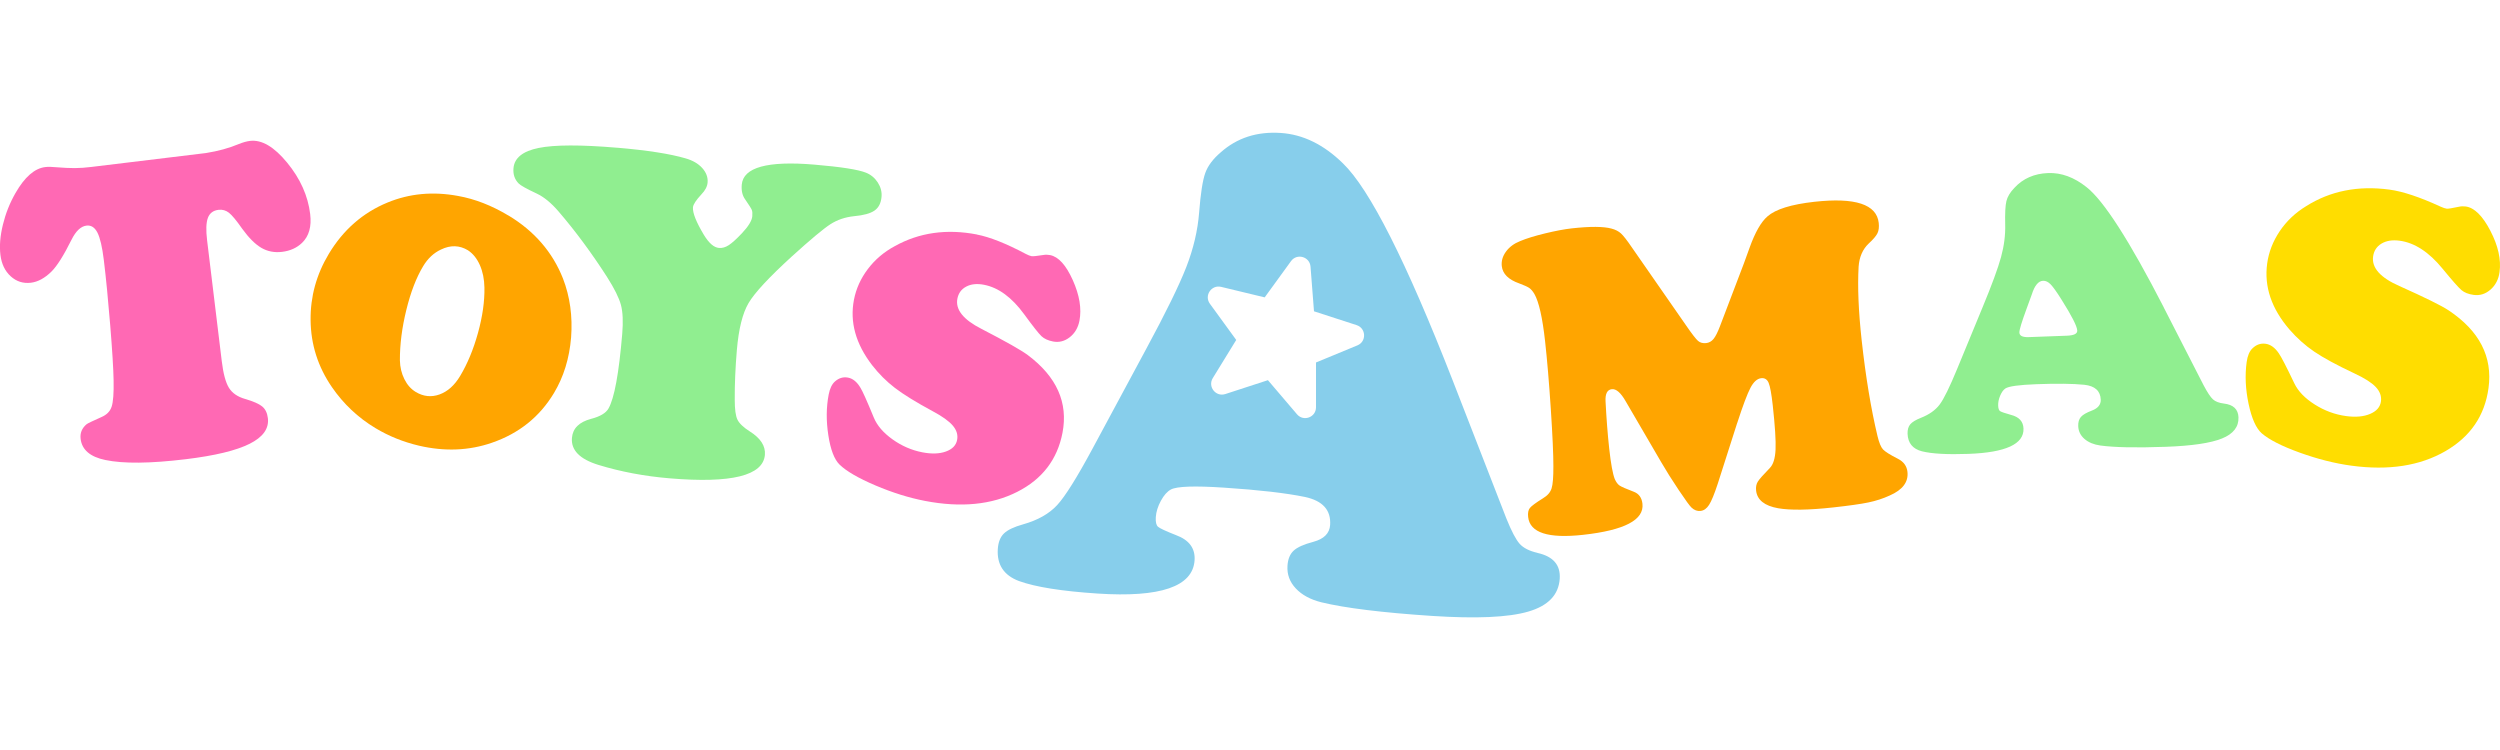 <?xml version="1.0" encoding="UTF-8"?>
<svg id="_レイヤー_1" xmlns="http://www.w3.org/2000/svg" version="1.1" viewBox="0 0 1000 300">
  <!-- Generator: Adobe Illustrator 29.6.0, SVG Export Plug-In . SVG Version: 2.1.1 Build 207)  -->
  <defs>
    <style>
      .st0 {
        fill: #ff69b4;
      }

      .st1 {
        fill: #fd0;
      }

      .st2 {
        fill: orange;
      }

      .st3 {
        fill: #87ceeb;
      }

      .st4 {
        fill: #90ee90;
      }
    </style>
  </defs>
  <path class="st0" d="M36.85,66.74l45.52-5.52c4.87-.77,9.26-1.97,13.15-3.61,1.67-.67,3.17-1.09,4.49-1.25,4.66-.57,9.62,2.34,14.86,8.72s8.31,13.22,9.2,20.53c.61,5.01-.47,8.85-3.25,11.53-2.09,2.01-4.75,3.21-7.98,3.6-3.05.37-5.8-.16-8.26-1.58-2.45-1.42-5.01-3.96-7.67-7.62-2.33-3.34-4.12-5.49-5.34-6.45-1.23-.96-2.62-1.35-4.17-1.16-2.13.26-3.55,1.34-4.25,3.23-.7,1.9-.81,4.89-.31,8.98l5.87,48.37c.6,4.95,1.56,8.49,2.86,10.61,1.31,2.12,3.48,3.61,6.5,4.47,3.27.95,5.54,1.95,6.8,2.99,1.27,1.04,2.03,2.6,2.28,4.68.5,4.15-1.93,7.57-7.3,10.26s-13.87,4.75-25.5,6.16c-14.28,1.73-25.02,1.84-32.22.32-6.05-1.25-9.35-4.07-9.88-8.44-.29-2.36.53-4.33,2.44-5.91.48-.35,2.44-1.29,5.88-2.82,2.11-.9,3.48-2.29,4.09-4.18.62-1.88.88-5.4.78-10.53-.08-4.55-.53-11.87-1.35-21.97-.82-10.1-1.67-18.83-2.57-26.2-.63-5.18-1.48-8.82-2.55-10.91-1.07-2.09-2.53-3.02-4.37-2.8-2.25.27-4.24,2.15-5.98,5.63-3.15,6.34-5.84,10.61-8.09,12.81-2.66,2.6-5.38,4.07-8.14,4.41-3.11.38-5.81-.48-8.11-2.57-2.3-2.09-3.67-4.95-4.11-8.57s-.1-7.6.99-12.08c1.09-4.48,2.77-8.71,5.04-12.66,3.66-6.4,7.63-9.87,11.89-10.38,1.15-.14,2.5-.13,4.04.04,3.19.26,5.79.38,7.8.37,2.01-.01,4.32-.17,6.91-.49h0Z"/>
  <path class="st2" d="M203.37,86.19c10.37,6.24,17.65,14.65,21.83,25.24,2.79,7.23,3.88,15.08,3.24,23.54-.69,8.37-2.98,15.79-6.86,22.25-5.73,9.53-13.99,16.15-24.8,19.87-9.16,3.18-18.88,3.57-29.14,1.19-6.31-1.48-12.12-3.83-17.45-7.03-6.98-4.2-12.79-9.67-17.42-16.4-5.6-8.15-8.44-17.08-8.53-26.8-.11-9.41,2.32-18.25,7.29-26.52,5.77-9.6,13.59-16.44,23.46-20.51,8.77-3.63,18.18-4.51,28.21-2.65,6.75,1.2,13.47,3.82,20.17,7.84v-.02ZM187.18,100.11c-3.39-2.04-6.98-2.14-10.78-.3-2.89,1.34-5.27,3.56-7.14,6.67-2.74,4.56-4.99,10.39-6.73,17.5-1.75,7.11-2.6,13.83-2.57,20.17.06,2.73.66,5.23,1.79,7.51,1.13,2.28,2.65,3.98,4.54,5.12,3.07,1.84,6.23,2.18,9.49,1.01,3.26-1.17,6.02-3.63,8.27-7.39,2.93-4.88,5.31-10.62,7.14-17.22,1.82-6.6,2.68-12.64,2.58-18.14-.06-3.38-.67-6.39-1.83-9.01-1.17-2.63-2.76-4.6-4.77-5.92h.01Z"/>
  <path class="st4" d="M246.82,59.08c12.04,1.02,21.17,2.44,27.38,4.26,2.84.8,5.07,2.08,6.68,3.86s2.33,3.71,2.16,5.8c-.13,1.6-.95,3.17-2.44,4.71-2.18,2.35-3.31,4.08-3.41,5.19-.19,2.21,1.27,5.89,4.36,11.04,2.01,3.32,4.03,5.07,6.05,5.24,1.29.11,2.59-.26,3.9-1.11s3.05-2.42,5.22-4.71c2.65-2.81,4.05-5.1,4.2-6.88.09-1.11.03-1.95-.2-2.52s-1.12-1.98-2.66-4.21c-1.11-1.52-1.56-3.47-1.36-5.87.59-6.94,10.28-9.62,29.07-8.03,10.63.9,17.49,1.97,20.61,3.22,1.98.79,3.55,2.1,4.73,3.92,1.18,1.83,1.68,3.73,1.51,5.7-.21,2.52-1.14,4.36-2.79,5.52-1.64,1.16-4.4,1.92-8.26,2.27-3.56.38-6.71,1.46-9.46,3.24s-7.87,6.06-15.37,12.85c-9.11,8.32-14.88,14.53-17.3,18.63-2.42,4.1-3.98,10.38-4.7,18.86-.6,7.13-.88,13.75-.84,19.88,0,3.77.35,6.42,1.09,7.93.74,1.52,2.4,3.09,4.98,4.73,4.29,2.71,6.28,5.82,5.99,9.32-.7,8.35-13.4,11.49-38.09,9.41-10.13-.85-19.63-2.65-28.5-5.37-7.48-2.3-11.01-5.91-10.59-10.82.32-3.81,2.89-6.34,7.69-7.61,3.6-.93,5.92-2.32,6.94-4.15,2.32-4.07,4.15-14,5.48-29.79.41-4.91.24-8.78-.51-11.59s-2.6-6.54-5.55-11.19c-6.18-9.61-12.65-18.36-19.41-26.23-2.93-3.4-5.82-5.78-8.68-7.13-4.05-1.89-6.47-3.24-7.27-4.05-1.6-1.62-2.29-3.66-2.08-6.11.35-4.11,3.7-6.82,10.06-8.11s16.81-1.32,31.37-.09h0Z"/>
  <path class="st0" d="M390.77,93.82c5.15.99,11.66,3.57,19.53,7.74.94.49,1.71.8,2.32.91.5.1,2.09-.06,4.76-.48.86-.15,1.74-.13,2.64.04,3.35.65,6.38,3.98,9.09,10.01,2.7,6.02,3.59,11.44,2.67,16.24-.54,2.8-1.84,5.01-3.88,6.61-2.05,1.6-4.27,2.17-6.68,1.71-2-.39-3.55-1.1-4.65-2.14s-3.39-3.95-6.88-8.72c-4.92-6.76-10.29-10.71-16.09-11.83-2.8-.54-5.17-.3-7.11.73-1.94,1.03-3.12,2.64-3.54,4.84-.84,4.35,2.36,8.37,9.59,12.05,9.77,5.05,15.97,8.56,18.6,10.52,11.56,8.67,16.18,19.03,13.85,31.09-2.06,10.66-8.09,18.53-18.1,23.6-10.24,5.19-22.54,6.39-36.91,3.62-6.41-1.24-13.02-3.3-19.83-6.2s-11.6-5.67-14.35-8.34c-2.09-2.07-3.59-5.97-4.47-11.73-.89-5.75-.84-11.18.14-16.28.47-2.45,1.33-4.21,2.57-5.27,1.56-1.36,3.29-1.86,5.19-1.49s3.54,1.7,4.91,3.99c.84,1.3,2.63,5.31,5.39,12.02,1.31,3.16,3.8,6.06,7.47,8.68,3.67,2.63,7.66,4.36,11.96,5.19,3.7.71,6.84.61,9.41-.33,2.57-.93,4.06-2.47,4.47-4.63.39-2-.18-3.9-1.7-5.7-1.52-1.8-4.19-3.72-8-5.75-6.72-3.63-11.78-6.75-15.17-9.35s-6.44-5.64-9.14-9.12c-6.56-8.53-8.97-17.25-7.25-26.16.85-4.4,2.7-8.5,5.56-12.28s6.46-6.84,10.8-9.17c9.77-5.43,20.71-6.98,32.82-4.65v.03Z"/>
  <path class="st2" d="M694.89,169.14l-7.81,24.41c-1.35,4.12-2.51,6.92-3.45,8.39-.95,1.48-2.08,2.29-3.41,2.43s-2.45-.28-3.55-1.27c-.71-.62-2.45-3-5.21-7.13s-5.08-7.81-6.95-11.05l-14.25-24.43c-1.95-3.4-3.79-5.01-5.52-4.82-1.85.2-2.69,1.84-2.52,4.92.35,6.85.84,13.16,1.47,18.92.66,6,1.4,10.03,2.21,12.1.54,1.22,1.18,2.09,1.91,2.59s2.64,1.34,5.75,2.52c2.01.77,3.15,2.37,3.42,4.79.71,6.46-7.21,10.6-23.75,12.42-13.96,1.54-21.28-.84-21.97-7.12-.18-1.61.05-2.82.69-3.62.64-.8,2.38-2.09,5.22-3.86,1.81-1.07,2.96-2.4,3.46-3.97s.74-4.55.72-8.92c.01-4.67-.34-12.29-1.03-22.87-.7-10.57-1.46-19.61-2.29-27.1-1.04-9.4-2.46-15.69-4.27-18.88-.65-1.1-1.33-1.9-2.06-2.4s-2.06-1.11-4.01-1.83c-4.31-1.51-6.64-3.82-6.98-6.93-.22-2.02.34-3.95,1.68-5.79,1.34-1.84,3.24-3.25,5.71-4.22,2.45-1.03,5.77-2.05,9.95-3.07,4.18-1.01,7.74-1.68,10.68-2.01,7.38-.81,12.66-.78,15.86.09,1.56.41,2.83,1.06,3.8,1.94.97.89,2.44,2.77,4.39,5.64l21.64,31.14c2.36,3.42,3.96,5.49,4.8,6.21.84.73,1.92,1.01,3.25.87,1.15-.13,2.13-.67,2.93-1.64.8-.96,1.67-2.69,2.62-5.19l9.57-25.13c1.16-3.22,1.92-5.32,2.28-6.29,2.19-6.07,4.56-10.22,7.12-12.43,3.24-2.86,9.51-4.81,18.79-5.84,16.32-1.8,24.89,1.02,25.71,8.46.18,1.67.02,3.05-.51,4.13-.52,1.08-1.69,2.45-3.49,4.1-2.43,2.31-3.78,5.41-4.05,9.29-.45,8.1-.04,17.86,1.21,29.28,1.62,14.7,3.73,27.51,6.34,38.43.64,2.67,1.38,4.46,2.21,5.36s2.85,2.17,6.06,3.8c2.23,1.16,3.47,2.89,3.72,5.19.44,4.04-1.92,7.19-7.1,9.45-2.67,1.23-5.51,2.15-8.54,2.78-3.02.63-7.71,1.29-14.05,1.99-9.74,1.07-17.09,1.18-22.02.33-5.48-.97-8.42-3.33-8.83-7.08-.15-1.38.07-2.56.66-3.53.59-.97,2.2-2.79,4.82-5.48,1.37-1.38,2.13-3.82,2.3-7.34.17-3.52-.21-9.43-1.12-17.73-.51-4.61-1.06-7.62-1.65-9.01s-1.58-2.01-2.96-1.86c-1.61.18-3.05,1.46-4.3,3.84-1.26,2.39-3.02,7.06-5.28,14.02h-.02Z"/>
  <path class="st4" d="M865.5,122.98l15.95,31.14c1.52,2.87,2.76,4.74,3.73,5.62.97.88,2.43,1.44,4.37,1.68,3.78.44,5.72,2.27,5.84,5.5.14,3.81-2.05,6.63-6.58,8.47s-12.01,2.95-22.44,3.33c-11.79.43-20.54.26-26.26-.52-2.62-.37-4.73-1.25-6.32-2.63s-2.42-3.08-2.5-5.12c-.06-1.56.3-2.79,1.08-3.68s2.25-1.74,4.41-2.55c2.42-.92,3.59-2.38,3.52-4.36-.13-3.49-2.32-5.48-6.56-5.95-4.56-.46-10.96-.54-19.2-.23-6.94.26-11.07.83-12.39,1.71-.82.55-1.51,1.52-2.09,2.9-.58,1.38-.84,2.69-.79,3.95.04,1.15.29,1.88.75,2.2.46.32,1.92.83,4.4,1.52,3.22.82,4.88,2.64,4.98,5.46.23,6.21-7.09,9.58-21.95,10.13-8.45.31-14.68-.03-18.68-1.03-3.69-.96-5.6-3.29-5.74-6.99-.06-1.61.3-2.88,1.07-3.8.78-.92,2.19-1.78,4.25-2.59,3.35-1.32,5.85-3.1,7.52-5.33,1.67-2.23,3.99-6.95,6.96-14.16l10.14-24.58c3.74-9.02,6.22-15.75,7.44-20.21,1.22-4.46,1.78-8.8,1.67-13.03-.11-4.49.05-7.61.48-9.38s1.48-3.51,3.14-5.25c3.46-3.78,7.99-5.78,13.57-5.98,5.27-.19,10.38,1.68,15.33,5.62,6.88,5.39,17.19,21.43,30.92,48.13h-.02ZM811.42,134.85l15.33-.57c2.82-.1,4.2-.78,4.15-2.03-.06-1.72-2.17-5.87-6.33-12.46-1.89-3.01-3.32-5.02-4.3-6.03s-1.99-1.49-3.03-1.45c-1.88.07-3.38,1.88-4.5,5.41-.19.48-.88,2.36-2.06,5.64-1.99,5.4-2.97,8.62-2.93,9.66.05,1.3,1.27,1.91,3.67,1.82h0Z"/>
  <path class="st1" d="M955.81,75.85c5.34.72,12.16,3,20.46,6.82.99.45,1.8.72,2.43.8.52.07,2.14-.19,4.86-.77.87-.2,1.77-.23,2.71-.11,3.47.47,6.77,3.72,9.89,9.74s4.34,11.52,3.66,16.5c-.39,2.91-1.6,5.24-3.6,7-2.01,1.76-4.26,2.47-6.75,2.13-2.07-.28-3.7-.92-4.89-1.93-1.18-1-3.7-3.86-7.55-8.55-5.44-6.65-11.16-10.39-17.18-11.2-2.9-.39-5.32,0-7.25,1.16s-3.05,2.89-3.36,5.17c-.61,4.51,2.89,8.45,10.52,11.8,10.31,4.62,16.86,7.86,19.67,9.72,12.35,8.22,17.68,18.59,15.98,31.08-1.5,11.05-7.23,19.46-17.21,25.23-10.2,5.9-22.74,7.85-37.63,5.83-6.64-.9-13.53-2.64-20.68-5.22-7.15-2.58-12.21-5.15-15.19-7.72-2.26-2-4.02-5.92-5.26-11.76s-1.5-11.41-.78-16.7c.34-2.54,1.12-4.39,2.34-5.54,1.52-1.48,3.27-2.09,5.24-1.82s3.73,1.54,5.27,3.8c.93,1.29,3.01,5.29,6.21,12.01,1.52,3.17,4.24,5.99,8.16,8.47,3.91,2.49,8.1,4.03,12.56,4.64,3.84.52,7.05.23,9.62-.87,2.58-1.1,4.02-2.77,4.32-5,.28-2.07-.41-3.99-2.07-5.75-1.66-1.76-4.51-3.57-8.53-5.44-7.1-3.34-12.46-6.25-16.09-8.72s-6.92-5.41-9.89-8.83c-7.21-8.37-10.19-17.17-8.93-26.4.62-4.56,2.29-8.87,5-12.91,2.71-4.04,6.23-7.38,10.55-10.02,9.7-6.13,20.83-8.34,33.38-6.64h.01Z"/>
  <path class="st3" d="M614.97,221.14c-3.24-.75-5.6-1.95-7.09-3.6-1.49-1.65-3.27-5.03-5.33-10.14l-21.53-55.37c-18.55-47.49-33.16-76.39-43.85-86.69-7.68-7.52-15.98-11.58-24.91-12.16-9.46-.62-17.45,1.96-23.96,7.75-3.1,2.64-5.18,5.41-6.21,8.32-1.04,2.91-1.85,8.16-2.44,15.76-.56,7.16-2.26,14.39-5.09,21.71-2.84,7.32-8.2,18.27-16.08,32.85l-21.4,39.76c-6.28,11.67-11.01,19.24-14.22,22.71-3.21,3.48-7.75,6.04-13.63,7.7-3.62,1.01-6.16,2.22-7.63,3.63s-2.29,3.49-2.48,6.23c-.41,6.28,2.41,10.55,8.48,12.82,6.59,2.39,17.05,4.05,31.38,5,25.2,1.66,38.15-2.77,38.85-13.3.31-4.78-2.17-8.14-7.46-10.08-4.07-1.6-6.46-2.71-7.17-3.34-.71-.62-1.01-1.91-.88-3.85.14-2.12.82-4.3,2.03-6.53s2.55-3.74,4.03-4.53c2.39-1.26,9.47-1.51,21.23-.73,13.97.92,24.77,2.16,32.39,3.73,7.09,1.53,10.44,5.26,10.05,11.19-.22,3.36-2.46,5.61-6.71,6.75-3.8,1-6.43,2.17-7.89,3.54-1.47,1.37-2.29,3.38-2.46,6.03-.23,3.45.88,6.47,3.33,9.08s5.86,4.45,10.23,5.54c9.53,2.31,24.29,4.13,44.27,5.45,17.69,1.16,30.51.59,38.48-1.73,7.97-2.32,12.17-6.7,12.59-13.16.36-5.48-2.61-8.92-8.91-10.31v-.03ZM542.96,138.15l-16.56,6.84v17.92c.01,4.02-4.99,5.86-7.6,2.8l-11.63-13.64-17.04,5.55c-3.82,1.24-7.12-2.95-5.02-6.37l9.38-15.27-10.54-14.49c-2.36-3.25.6-7.68,4.51-6.74l17.42,4.2,10.53-14.5c2.36-3.25,7.49-1.8,7.8,2.2l1.39,17.87,17.05,5.53c3.82,1.24,4.03,6.57.32,8.1h-.01Z"/>
</svg>